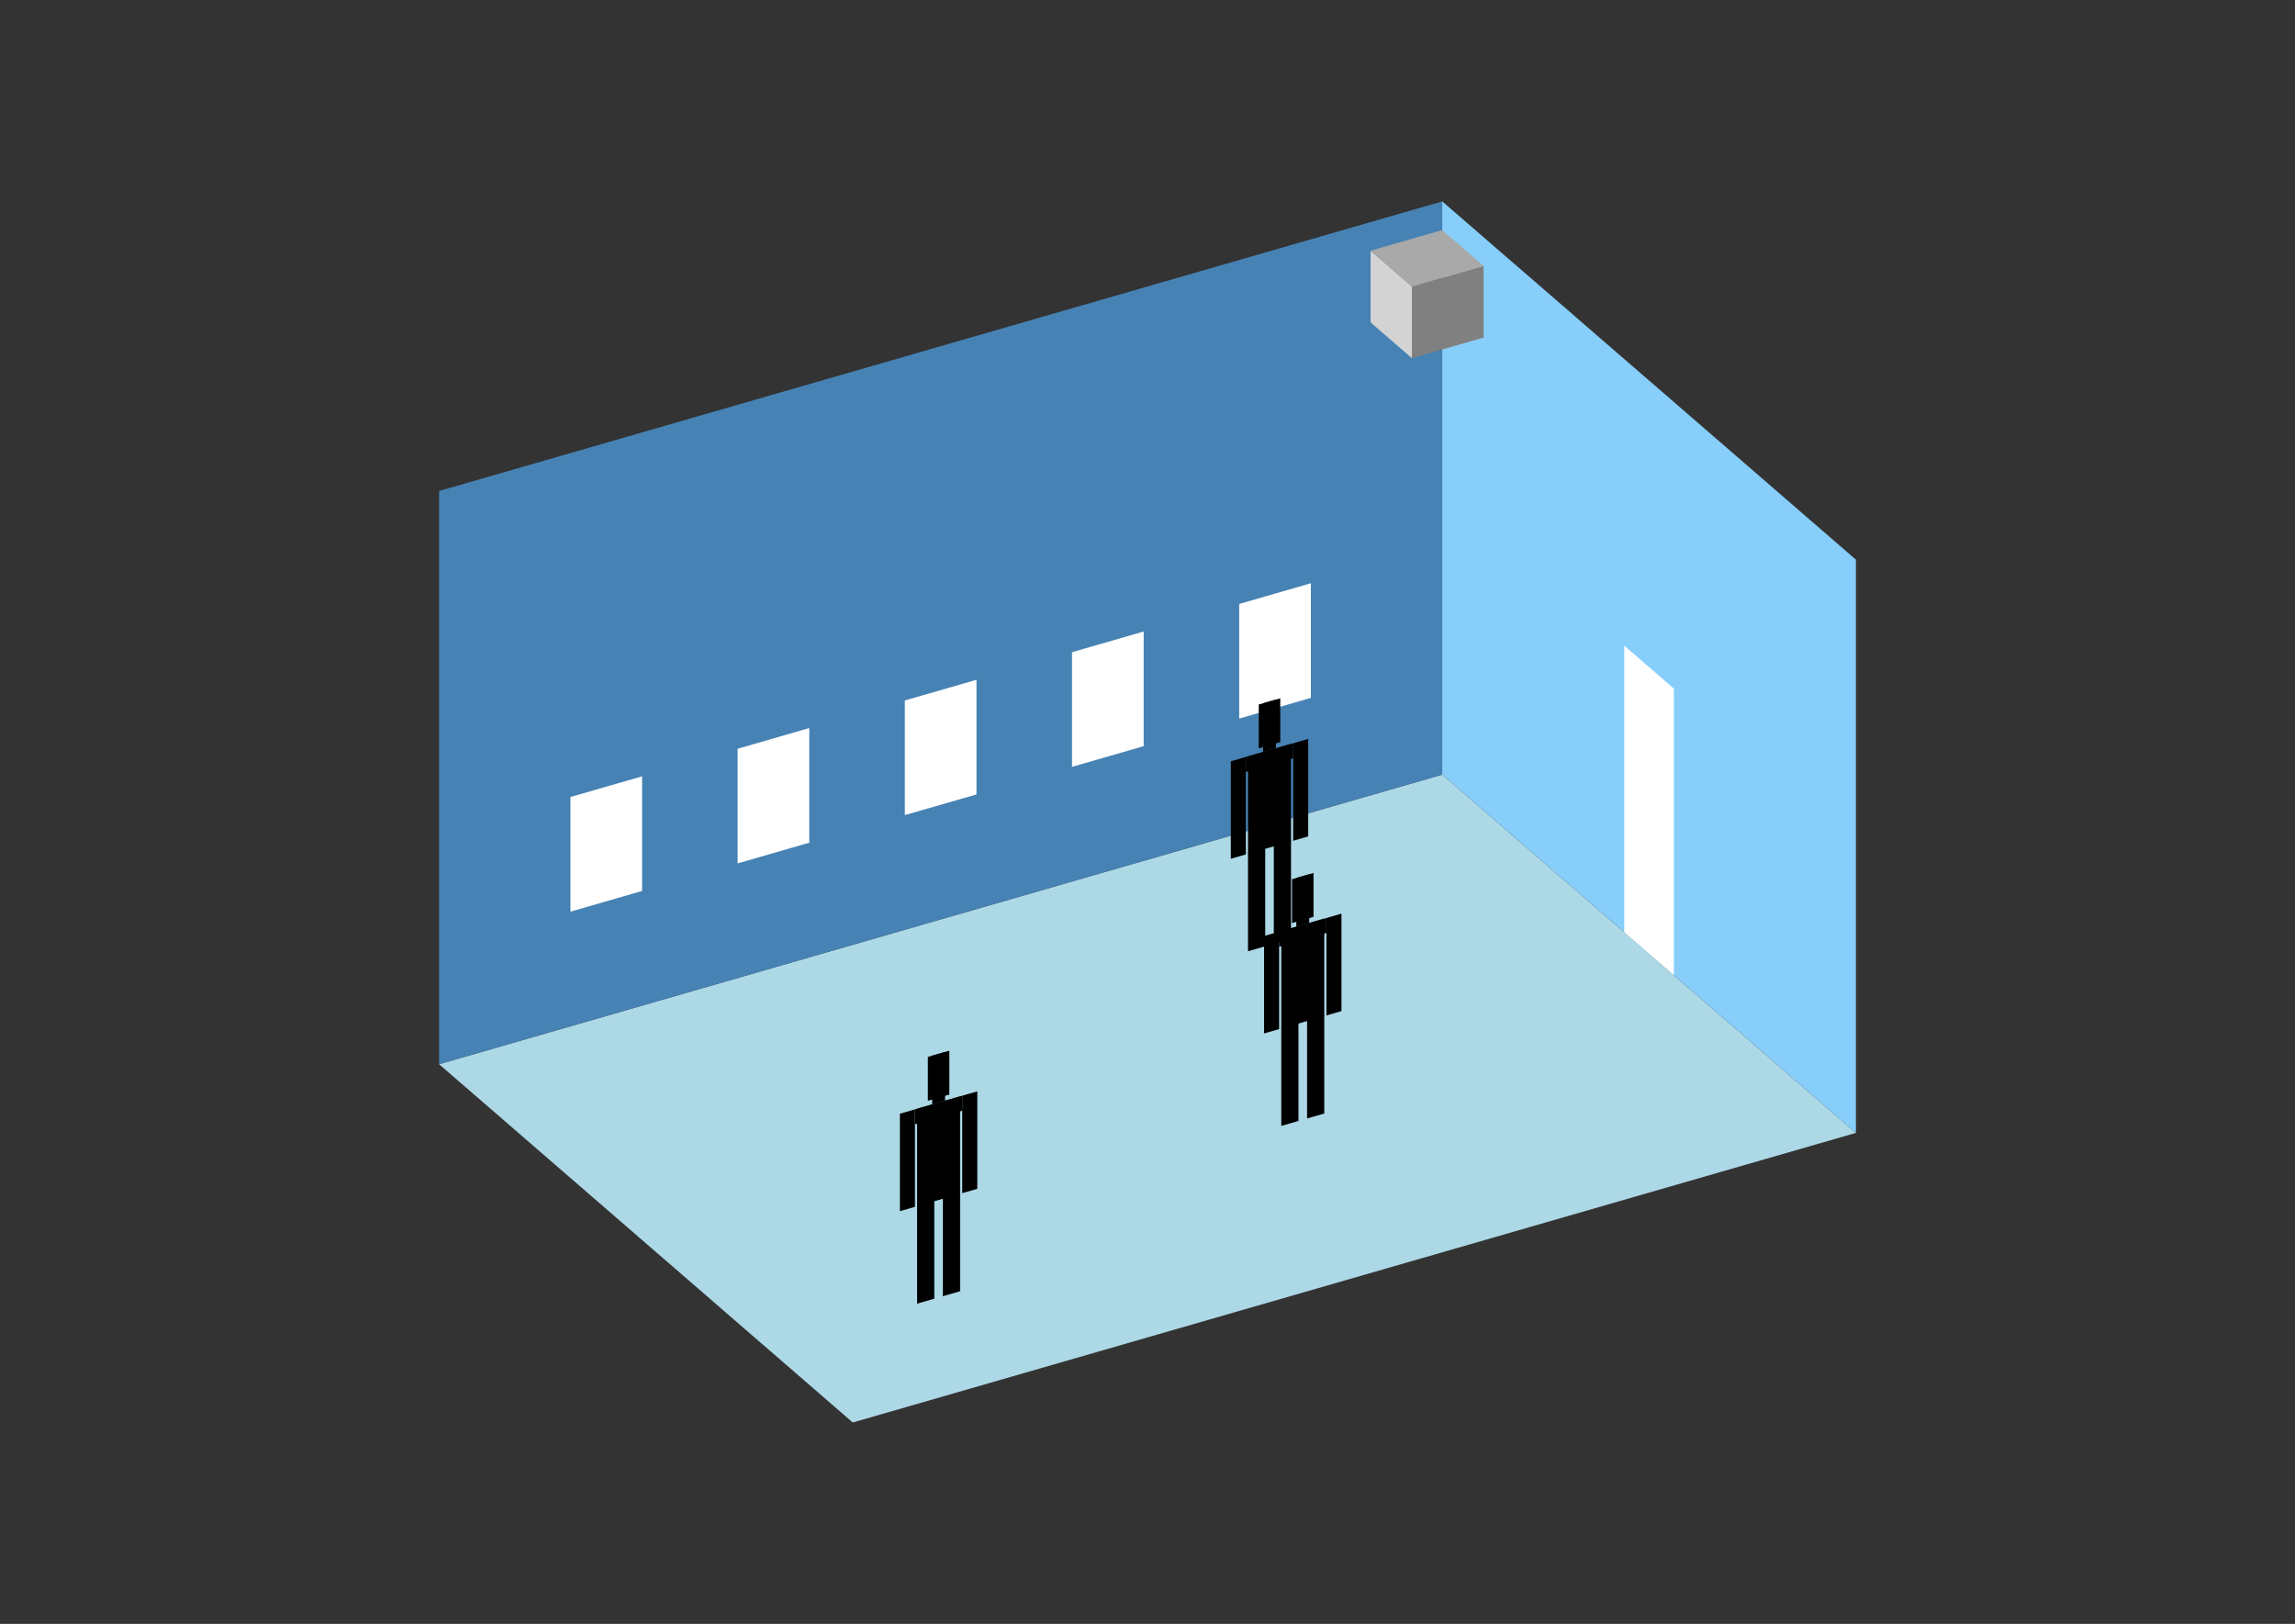 <?xml version="1.0" encoding="UTF-8"?>
<svg
  xmlns="http://www.w3.org/2000/svg"
  width="848"
  height="600"
  style="background-color:white"
>
  <rect width="100%" height="100%" fill="#333333" stroke="none"/>
  <polygon fill="lightblue" points="315.1,525.589 162.245,393.212 532.9,286.214 685.755,418.59" />
  <polygon fill="steelblue" points="162.245,393.212 162.245,181.41 532.9,74.411 532.9,286.214" />
  <polygon fill="lightskyblue" points="685.755,418.59 685.755,206.788 532.9,74.411 532.9,286.214" />
  <polygon fill="white" points="618.499,360.345 618.499,254.443 600.156,238.558 600.156,344.459" />
  <polygon fill="white" points="210.783,336.84 210.783,294.48 237.258,286.837 237.258,329.197" />
  <polygon fill="white" points="272.559,319.007 272.559,276.646 299.034,269.004 299.034,311.364" />
  <polygon fill="white" points="334.335,301.174 334.335,258.813 360.81,251.171 360.81,293.531" />
  <polygon fill="white" points="396.11,283.341 396.11,240.98 422.586,233.337 422.586,275.698" />
  <polygon fill="white" points="457.886,265.508 457.886,223.147 484.361,215.504 484.361,257.865" />
  <polygon fill="grey" points="521.71,132.357 521.71,105.882 548.185,98.239 548.185,124.714" />
  <polygon fill="lightgrey" points="521.71,132.357 521.71,105.882 506.424,92.644 506.424,119.119" />
  <polygon fill="darkgrey" points="521.71,105.882 506.424,92.644 532.9,85.001 548.185,98.239" />
  <polygon fill="hsl(288.0,50.0%,70.716%)" points="461.142,351.468 461.142,315.102 467.496,313.267 467.496,349.634" />
  <polygon fill="hsl(288.0,50.0%,70.716%)" points="477.027,346.882 477.027,310.516 470.673,312.35 470.673,348.717" />
  <polygon fill="hsl(288.0,50.0%,70.716%)" points="454.787,317.296 454.787,281.289 460.347,279.684 460.347,315.691" />
  <polygon fill="hsl(288.0,50.0%,70.716%)" points="477.821,310.647 477.821,274.64 483.381,273.035 483.381,309.042" />
  <polygon fill="hsl(288.0,50.0%,70.716%)" points="460.347,285.244 460.347,279.684 477.821,274.64 477.821,280.2" />
  <polygon fill="hsl(288.0,50.0%,70.716%)" points="461.142,315.462 461.142,279.455 477.027,274.87 477.027,310.876" />
  <polygon fill="hsl(288.0,50.0%,70.716%)" points="465.113,276.508 465.113,260.306 473.055,258.013 473.055,274.216" />
  <polygon fill="hsl(288.0,50.0%,70.716%)" points="466.701,277.85 466.701,259.847 471.467,258.471 471.467,276.475" />
  <polygon fill="hsl(288.0,50.0%,51.427%)" points="473.432,416.011 473.432,379.645 479.786,377.811 479.786,414.177" />
  <polygon fill="hsl(288.0,50.0%,51.427%)" points="489.317,411.426 489.317,375.059 482.963,376.893 482.963,413.26" />
  <polygon fill="hsl(288.0,50.0%,51.427%)" points="467.078,381.839 467.078,345.833 472.638,344.228 472.638,380.234" />
  <polygon fill="hsl(288.0,50.0%,51.427%)" points="490.112,375.19 490.112,339.184 495.671,337.579 495.671,373.585" />
  <polygon fill="hsl(288.0,50.0%,51.427%)" points="472.638,349.788 472.638,344.228 490.112,339.184 490.112,344.743" />
  <polygon fill="hsl(288.0,50.0%,51.427%)" points="473.432,380.005 473.432,343.998 489.317,339.413 489.317,375.419" />
  <polygon fill="hsl(288.0,50.0%,51.427%)" points="477.403,341.052 477.403,324.849 485.346,322.556 485.346,338.759" />
  <polygon fill="hsl(288.0,50.0%,51.427%)" points="478.992,342.394 478.992,324.39 483.757,323.015 483.757,341.018" />
  <polygon fill="hsl(288.0,50.0%,43.829%)" points="338.869,481.677 338.869,445.31 345.224,443.476 345.224,479.842" />
  <polygon fill="hsl(288.0,50.0%,43.829%)" points="354.755,477.091 354.755,440.725 348.401,442.559 348.401,478.925" />
  <polygon fill="hsl(288.0,50.0%,43.829%)" points="332.515,447.505 332.515,411.498 338.075,409.893 338.075,445.9" />
  <polygon fill="hsl(288.0,50.0%,43.829%)" points="355.549,440.855 355.549,404.849 361.109,403.244 361.109,439.25" />
  <polygon fill="hsl(288.0,50.0%,43.829%)" points="338.075,415.453 338.075,409.893 355.549,404.849 355.549,410.409" />
  <polygon fill="hsl(288.0,50.0%,43.829%)" points="338.869,445.67 338.869,409.664 354.755,405.078 354.755,441.085" />
  <polygon fill="hsl(288.0,50.0%,43.829%)" points="342.841,406.717 342.841,390.514 350.783,388.221 350.783,404.424" />
  <polygon fill="hsl(288.0,50.0%,43.829%)" points="344.429,408.059 344.429,390.056 349.195,388.68 349.195,406.683" />
</svg>
